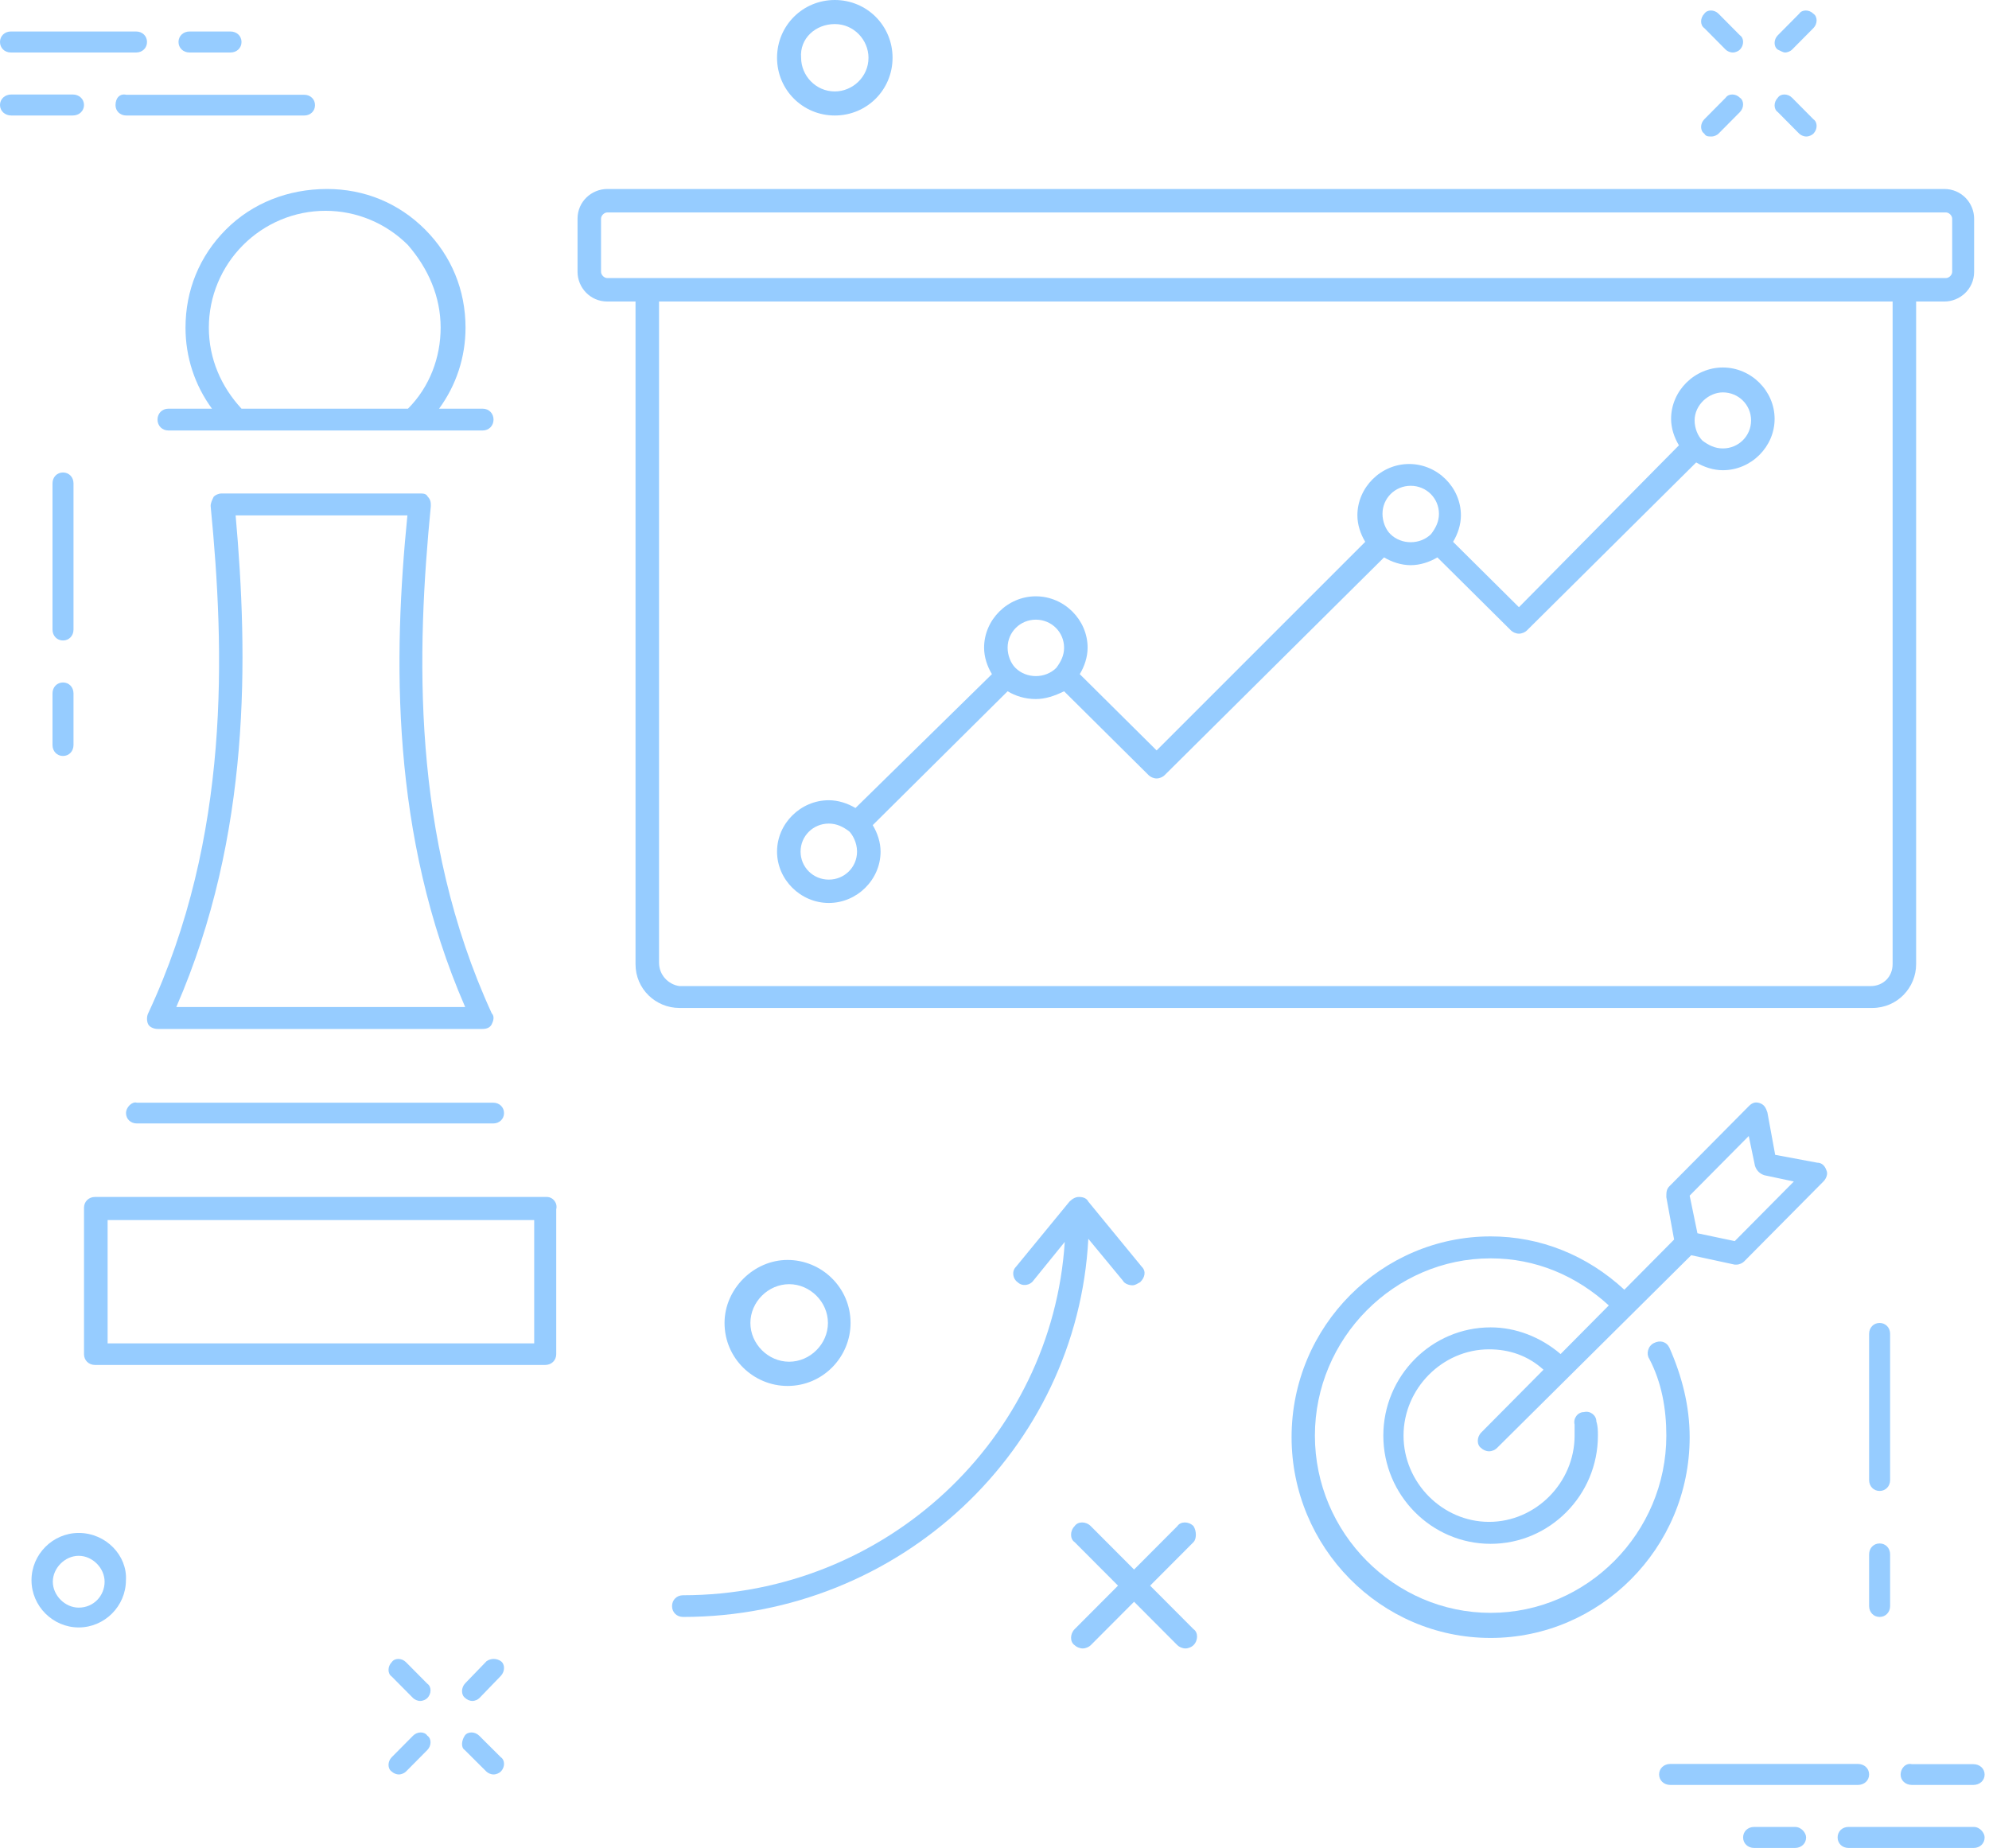 <?xml version="1.0" encoding="UTF-8"?>
<svg width="240px" height="223px" viewBox="0 0 240 223" version="1.1" xmlns="http://www.w3.org/2000/svg" xmlns:xlink="http://www.w3.org/1999/xlink">
    <!-- Generator: Sketch 47.1 (45422) - http://www.bohemiancoding.com/sketch -->
    <title>FNO</title>
    <desc>Created with Sketch.</desc>
    <defs></defs>
    <g id="Welcome" stroke="none" stroke-width="1" fill="none" fill-rule="evenodd">
        <g id="Research" transform="translate(-198, -1300)" fill-rule="nonzero" fill="#96CCFF">
            <g id="noun_749756_cc" transform="translate(198, 1300)">
                <g id="FNO">
                    <path d="M8.869,58.331 C8.869,57.58 8.326,57.017 7.602,57.017 C6.878,57.017 6.335,57.58 6.335,58.331 L6.335,75.976 C6.335,76.727 6.878,77.29 7.602,77.29 C8.326,77.29 8.869,76.727 8.869,75.976 L8.869,58.331 Z" id="Shape"></path>
                    <path d="M7.602,82.358 C6.878,82.358 6.335,82.924 6.335,83.679 L6.335,89.906 C6.335,90.661 6.878,91.227 7.602,91.227 C8.326,91.227 8.869,90.661 8.869,89.906 L8.869,83.679 C8.869,82.924 8.326,82.358 7.602,82.358 Z" id="Shape"></path>
                    <path d="M228.068,160.962 C228.068,160.211 227.525,159.648 226.801,159.648 C226.077,159.648 225.534,160.211 225.534,160.962 L225.534,178.606 C225.534,179.357 226.077,179.92 226.801,179.92 C227.525,179.92 228.068,179.357 228.068,178.606 L228.068,160.962 Z" id="Shape"></path>
                    <path d="M226.801,186.256 C226.077,186.256 225.534,186.822 225.534,187.577 L225.534,193.804 C225.534,194.559 226.077,195.125 226.801,195.125 C227.525,195.125 228.068,194.559 228.068,193.804 L228.068,187.577 C228.068,186.822 227.525,186.256 226.801,186.256 Z" id="Shape"></path>
                    <path d="M100.73,13.938 C104.602,13.938 107.699,10.84 107.699,6.969 C107.699,3.097 104.602,0 100.73,0 C96.859,0 93.761,3.097 93.761,6.969 C93.761,10.84 96.859,13.938 100.73,13.938 Z M100.73,2.904 C103.053,2.904 104.795,4.839 104.795,6.969 C104.795,9.292 102.859,11.034 100.73,11.034 C98.407,11.034 96.665,9.098 96.665,6.969 C96.471,4.646 98.407,2.904 100.73,2.904 Z" id="Shape"></path>
                    <path d="M9.498,184.989 C6.374,184.989 3.801,187.564 3.801,190.69 C3.801,193.817 6.374,196.392 9.498,196.392 C12.622,196.392 15.195,193.817 15.195,190.69 C15.379,187.748 12.806,184.989 9.498,184.989 Z M9.498,194.001 C7.844,194.001 6.374,192.53 6.374,190.874 C6.374,189.219 7.844,187.748 9.498,187.748 C11.152,187.748 12.622,189.219 12.622,190.874 C12.622,192.53 11.336,194.001 9.498,194.001 Z" id="Shape"></path>
                    <path d="M13.938,12.688 C13.938,13.402 14.493,13.938 15.234,13.938 L36.715,13.938 C37.456,13.938 38.011,13.402 38.011,12.688 C38.011,11.973 37.456,11.438 36.715,11.438 L15.234,11.438 C14.493,11.259 13.938,11.795 13.938,12.688 Z" id="Shape"></path>
                    <path d="M10.136,12.67 C10.136,11.946 9.552,11.403 8.772,11.403 L1.365,11.403 C0.585,11.403 0,11.946 0,12.67 C0,13.394 0.585,13.938 1.365,13.938 L8.772,13.938 C9.552,13.938 10.136,13.394 10.136,12.67 Z" id="Shape"></path>
                    <path d="M1.307,6.335 L16.432,6.335 C17.178,6.335 17.739,5.792 17.739,5.068 C17.739,4.344 17.178,3.801 16.432,3.801 L1.307,3.801 C0.56,3.801 0,4.344 0,5.068 C0,5.792 0.56,6.335 1.307,6.335 Z" id="Shape"></path>
                    <path d="M22.87,6.335 L27.812,6.335 C28.572,6.335 29.142,5.792 29.142,5.068 C29.142,4.344 28.572,3.801 27.812,3.801 L22.87,3.801 C22.11,3.801 21.54,4.344 21.54,5.068 C21.54,5.792 22.11,6.335 22.87,6.335 Z" id="Shape"></path>
                    <path d="M225.534,214.131 C225.534,213.407 224.954,212.864 224.18,212.864 L201.547,212.864 C200.774,212.864 200.193,213.407 200.193,214.131 C200.193,214.855 200.774,215.398 201.547,215.398 L224.18,215.398 C224.954,215.398 225.534,214.855 225.534,214.131 Z" id="Shape"></path>
                    <path d="M229.335,214.145 C229.335,214.861 229.92,215.398 230.7,215.398 L238.107,215.398 C238.887,215.398 239.472,214.861 239.472,214.145 C239.472,213.429 238.887,212.891 238.107,212.891 L230.7,212.891 C229.92,212.712 229.335,213.429 229.335,214.145 Z" id="Shape"></path>
                    <path d="M238.165,220.466 L223.04,220.466 C222.293,220.466 221.733,221.009 221.733,221.733 C221.733,222.457 222.293,223 223.04,223 L238.165,223 C238.911,223 239.472,222.457 239.472,221.733 C239.472,221.19 238.911,220.466 238.165,220.466 Z" id="Shape"></path>
                    <path d="M216.601,220.466 L211.66,220.466 C210.9,220.466 210.33,221.009 210.33,221.733 C210.33,222.457 210.9,223 211.66,223 L216.601,223 C217.362,223 217.932,222.457 217.932,221.733 C217.932,221.19 217.362,220.466 216.601,220.466 Z" id="Shape"></path>
                    <path d="M208.225,5.989 C208.397,6.162 208.74,6.335 209.084,6.335 C209.428,6.335 209.771,6.162 209.943,5.989 C210.458,5.469 210.458,4.603 209.943,4.256 L207.366,1.657 C206.851,1.137 205.992,1.137 205.648,1.657 C205.133,2.177 205.133,3.043 205.648,3.39 L208.225,5.989 Z" id="Shape"></path>
                    <path d="M217.094,16.125 C217.266,16.298 217.61,16.472 217.953,16.472 C218.297,16.472 218.641,16.298 218.812,16.125 C219.328,15.605 219.328,14.739 218.812,14.392 L216.235,11.793 C215.72,11.273 214.861,11.273 214.517,11.793 C214.002,12.313 214.002,13.179 214.517,13.526 L217.094,16.125 Z" id="Shape"></path>
                    <path d="M206.507,16.472 C206.851,16.472 207.194,16.298 207.366,16.125 L209.943,13.526 C210.458,13.006 210.458,12.14 209.943,11.793 C209.428,11.273 208.569,11.273 208.225,11.793 L205.648,14.392 C205.133,14.912 205.133,15.779 205.648,16.125 C205.82,16.472 206.163,16.472 206.507,16.472 Z" id="Shape"></path>
                    <path d="M215.376,6.335 C215.72,6.335 216.063,6.162 216.235,5.989 L218.812,3.39 C219.328,2.87 219.328,2.003 218.812,1.657 C218.297,1.137 217.438,1.137 217.094,1.657 L214.517,4.256 C214.002,4.776 214.002,5.642 214.517,5.989 C214.861,6.162 215.204,6.335 215.376,6.335 Z" id="Shape"></path>
                    <path d="M48.985,200.583 C48.47,200.063 47.611,200.063 47.267,200.583 C46.752,201.103 46.752,201.969 47.267,202.316 L49.844,204.915 C50.016,205.088 50.36,205.261 50.703,205.261 C51.047,205.261 51.391,205.088 51.562,204.915 C52.078,204.395 52.078,203.529 51.562,203.182 L48.985,200.583 Z" id="Shape"></path>
                    <path d="M57.818,209.452 C57.297,208.933 56.427,208.933 56.079,209.452 C55.731,209.972 55.558,210.839 56.079,211.185 L58.688,213.784 C58.862,213.957 59.21,214.131 59.557,214.131 C59.905,214.131 60.253,213.957 60.427,213.784 C60.949,213.264 60.949,212.398 60.427,212.051 L57.818,209.452 Z" id="Shape"></path>
                    <path d="M49.844,209.452 L47.267,212.051 C46.752,212.571 46.752,213.438 47.267,213.784 C47.439,213.957 47.783,214.131 48.126,214.131 C48.47,214.131 48.813,213.957 48.985,213.784 L51.562,211.185 C52.078,210.665 52.078,209.799 51.562,209.452 C51.219,208.933 50.36,208.933 49.844,209.452 Z" id="Shape"></path>
                    <path d="M58.714,200.46 L56.137,203.127 C55.621,203.661 55.621,204.55 56.137,204.906 C56.308,205.084 56.652,205.261 56.996,205.261 C57.339,205.261 57.683,205.084 57.855,204.906 L60.432,202.238 C60.947,201.705 60.947,200.816 60.432,200.46 C59.916,200.104 59.229,200.104 58.714,200.46 Z" id="Shape"></path>
                    <path d="M27.265,27.695 C24.074,30.891 22.384,35.028 22.384,39.54 C22.384,43.112 23.511,46.496 25.576,49.317 L20.32,49.317 C19.569,49.317 19.006,49.881 19.006,50.633 C19.006,51.385 19.569,51.949 20.32,51.949 L58.237,51.949 C58.988,51.949 59.551,51.385 59.551,50.633 C59.551,49.881 58.988,49.317 58.237,49.317 L52.981,49.317 C55.046,46.496 56.172,43.112 56.172,39.54 C56.172,35.028 54.483,30.891 51.292,27.695 C48.101,24.499 43.971,22.807 39.466,22.807 C34.773,22.807 30.456,24.499 27.265,27.695 Z M53.169,39.54 C53.169,43.112 51.855,46.684 49.227,49.317 L29.142,49.317 C26.702,46.684 25.2,43.3 25.2,39.54 C25.2,35.78 26.702,32.207 29.33,29.575 C31.958,26.943 35.524,25.439 39.278,25.439 C43.033,25.439 46.599,26.943 49.227,29.575 C51.667,32.395 53.169,35.78 53.169,39.54 Z" id="Shape"></path>
                    <path d="M51.985,61.063 C51.985,60.685 51.985,60.307 51.608,59.929 C51.42,59.551 51.043,59.551 50.666,59.551 L26.736,59.551 C26.359,59.551 25.982,59.74 25.794,59.929 C25.605,60.307 25.417,60.685 25.417,61.063 C27.113,78.446 27.867,100.93 17.88,122.281 C17.692,122.659 17.692,123.226 17.88,123.604 C18.068,123.982 18.634,124.17 19.011,124.17 L58.203,124.17 C58.768,124.17 59.145,123.982 59.334,123.604 C59.522,123.226 59.71,122.659 59.334,122.281 C49.535,100.93 50.289,78.446 51.985,61.063 Z M56.13,121.525 L21.272,121.525 C30.316,100.741 29.939,79.201 28.432,62.196 L49.159,62.196 C47.463,79.201 47.086,100.741 56.13,121.525 Z" id="Shape"></path>
                    <path d="M65.977,144.443 L11.466,144.443 C10.706,144.443 10.136,145.001 10.136,145.745 L10.136,163.414 C10.136,164.158 10.706,164.716 11.466,164.716 L65.787,164.716 C66.547,164.716 67.117,164.158 67.117,163.414 L67.117,145.931 C67.307,145.187 66.737,144.443 65.977,144.443 Z M64.458,162.112 L12.985,162.112 L12.985,147.233 L64.458,147.233 L64.458,162.112 Z" id="Shape"></path>
                    <path d="M15.205,134.321 C15.205,135.037 15.765,135.574 16.513,135.574 L59.51,135.574 C60.257,135.574 60.818,135.037 60.818,134.321 C60.818,133.605 60.257,133.068 59.51,133.068 L16.513,133.068 C15.952,132.889 15.205,133.605 15.205,134.321 Z" id="Shape"></path>
                    <path d="M135.49,154.542 C135.68,154.916 136.248,155.103 136.627,155.103 C137.006,155.103 137.196,154.916 137.575,154.729 C138.144,154.168 138.333,153.42 137.765,152.859 L131.32,145.004 C131.131,144.63 130.751,144.443 130.183,144.443 C129.804,144.443 129.425,144.63 129.046,145.004 L122.601,152.859 C122.032,153.42 122.222,154.355 122.791,154.729 C123.359,155.29 124.307,155.103 124.686,154.542 L128.477,149.867 C126.961,173.618 106.869,192.507 82.418,192.507 C81.66,192.507 81.091,193.068 81.091,193.816 C81.091,194.564 81.66,195.125 82.418,195.125 C108.575,195.125 129.993,174.927 131.32,149.493 L135.49,154.542 Z" id="Shape"></path>
                    <path d="M87.426,159.648 C87.426,163.936 90.935,167.25 95.028,167.25 C99.317,167.25 102.631,163.741 102.631,159.648 C102.631,155.359 99.122,152.045 95.028,152.045 C90.935,152.045 87.426,155.554 87.426,159.648 Z M99.902,159.648 C99.902,162.182 97.757,164.326 95.223,164.326 C92.689,164.326 90.545,162.182 90.545,159.648 C90.545,157.114 92.689,154.969 95.223,154.969 C97.757,154.969 99.902,157.114 99.902,159.648 Z" id="Shape"></path>
                    <path d="M144.007,184.159 C143.426,183.576 142.458,183.576 142.07,184.159 L136.841,189.405 L131.611,184.159 C131.03,183.576 130.062,183.576 129.674,184.159 C129.093,184.742 129.093,185.713 129.674,186.102 L134.904,191.348 L129.674,196.594 C129.093,197.177 129.093,198.149 129.674,198.538 C129.868,198.732 130.256,198.926 130.643,198.926 C131.03,198.926 131.418,198.732 131.611,198.538 L136.841,193.291 L142.07,198.538 C142.264,198.732 142.652,198.926 143.039,198.926 C143.426,198.926 143.814,198.732 144.007,198.538 C144.588,197.955 144.588,196.983 144.007,196.594 L138.778,191.348 L144.007,186.102 C144.395,185.713 144.395,184.742 144.007,184.159 Z" id="Shape"></path>
                    <path d="M225.911,121.636 C228.937,121.636 231.207,119.184 231.207,116.355 L231.207,36.386 L234.611,36.386 C236.502,36.386 238.205,34.878 238.205,32.803 L238.205,26.39 C238.205,24.504 236.691,22.807 234.611,22.807 L73.281,22.807 C71.39,22.807 69.688,24.316 69.688,26.39 L69.688,32.803 C69.688,34.689 71.201,36.386 73.281,36.386 L76.685,36.386 L76.685,116.355 C76.685,119.373 79.144,121.636 81.981,121.636 L225.911,121.636 Z M72.524,32.803 L72.524,26.39 C72.524,26.013 72.903,25.636 73.281,25.636 L234.8,25.636 C235.178,25.636 235.557,26.013 235.557,26.39 L235.557,32.803 C235.557,33.18 235.178,33.557 234.8,33.557 L229.883,33.557 L78.198,33.557 L73.281,33.557 C72.903,33.557 72.524,33.18 72.524,32.803 Z M79.522,116.167 L79.522,36.386 L228.37,36.386 L228.37,116.355 C228.37,117.864 227.235,118.996 225.722,118.996 L81.981,118.996 C80.657,118.807 79.522,117.676 79.522,116.167 Z" id="Shape"></path>
                    <path d="M100.007,108.966 C103.414,108.966 106.253,106.148 106.253,102.767 C106.253,101.64 105.874,100.513 105.306,99.574 L121.583,83.419 C122.529,83.982 123.664,84.358 124.989,84.358 C126.125,84.358 127.26,83.982 128.396,83.419 L138.616,93.562 C138.805,93.75 139.184,93.938 139.562,93.938 C139.941,93.938 140.319,93.75 140.509,93.562 L167.005,67.264 C167.951,67.827 169.087,68.203 170.222,68.203 C171.358,68.203 172.493,67.827 173.44,67.264 L182.335,76.093 C182.524,76.281 182.903,76.468 183.281,76.468 L183.281,76.468 C183.66,76.468 184.038,76.281 184.228,76.093 L204.668,55.805 C205.614,56.369 206.75,56.744 207.885,56.744 C211.292,56.744 214.131,53.927 214.131,50.546 C214.131,47.164 211.292,44.347 207.885,44.347 C204.478,44.347 201.64,47.164 201.64,50.546 C201.64,51.673 202.018,52.8 202.586,53.739 L183.281,73.275 L175.332,65.385 C175.9,64.446 176.279,63.319 176.279,62.192 C176.279,58.811 173.44,55.993 170.033,55.993 C166.626,55.993 163.788,58.811 163.788,62.192 C163.788,63.319 164.166,64.446 164.734,65.385 L139.562,90.557 L130.289,81.352 C130.856,80.413 131.235,79.286 131.235,78.159 C131.235,74.778 128.396,71.96 124.989,71.96 C121.583,71.96 118.744,74.778 118.744,78.159 C118.744,79.286 119.122,80.413 119.69,81.352 L103.224,97.507 C102.278,96.944 101.143,96.568 100.007,96.568 C96.6,96.568 93.761,99.386 93.761,102.767 C93.761,106.148 96.6,108.966 100.007,108.966 Z M207.885,47.352 C209.778,47.352 211.292,48.855 211.292,50.733 C211.292,52.612 209.778,54.115 207.885,54.115 C206.939,54.115 206.182,53.739 205.425,53.175 C204.857,52.612 204.478,51.673 204.478,50.733 C204.478,48.855 206.182,47.352 207.885,47.352 Z M170.222,58.623 C172.115,58.623 173.629,60.126 173.629,62.004 C173.629,62.943 173.251,63.695 172.683,64.446 C171.358,65.761 169.087,65.761 167.762,64.446 C167.194,63.883 166.816,62.943 166.816,62.004 C166.816,60.126 168.33,58.623 170.222,58.623 Z M124.989,74.778 C126.882,74.778 128.396,76.281 128.396,78.159 C128.396,79.098 128.017,79.85 127.45,80.601 C126.125,81.916 123.854,81.916 122.529,80.601 C121.961,80.037 121.583,79.098 121.583,78.159 C121.583,76.281 123.097,74.778 124.989,74.778 Z M100.007,99.386 C100.953,99.386 101.71,99.761 102.467,100.325 C102.846,100.701 103.414,101.64 103.414,102.767 C103.414,104.645 101.9,106.148 100.007,106.148 C98.114,106.148 96.6,104.645 96.6,102.767 C96.6,100.888 98.114,99.386 100.007,99.386 Z" id="Shape"></path>
                    <path d="M201.441,162.642 C201.441,162.642 201.254,162.453 201.441,162.642 C201.066,161.885 200.316,161.696 199.565,162.074 C198.815,162.453 198.627,163.399 199.002,163.967 C200.503,166.806 201.066,170.024 201.066,173.242 C201.066,184.977 191.497,194.631 179.864,194.631 C168.23,194.631 158.661,184.977 158.661,173.242 C158.661,161.506 168.23,151.853 179.864,151.853 C185.305,151.853 190.183,153.935 194.124,157.531 L188.307,163.399 C185.868,161.317 182.866,160.181 179.864,160.181 C172.734,160.181 166.917,166.049 166.917,173.242 C166.917,180.434 172.734,186.302 179.864,186.302 C186.994,186.302 192.81,180.434 192.81,173.242 C192.81,172.674 192.81,172.106 192.623,171.538 C192.623,170.781 191.872,170.213 191.122,170.403 C190.371,170.403 189.808,171.16 189.996,171.917 C189.996,172.295 189.996,172.863 189.996,173.242 C189.996,178.92 185.305,183.652 179.676,183.652 C174.047,183.652 169.356,178.92 169.356,173.242 C169.356,167.563 174.047,162.831 179.676,162.831 C182.115,162.831 184.367,163.588 186.243,165.292 L178.738,172.863 C178.175,173.431 178.175,174.377 178.738,174.756 C178.925,174.945 179.301,175.135 179.676,175.135 C180.051,175.135 180.426,174.945 180.614,174.756 L204.068,151.474 L209.322,152.61 L209.51,152.61 C209.885,152.61 210.26,152.421 210.448,152.231 L220.017,142.578 C220.392,142.2 220.58,141.632 220.392,141.253 C220.205,140.685 219.829,140.307 219.267,140.307 L214.2,139.36 L213.262,134.25 C213.075,133.682 212.887,133.303 212.324,133.114 C211.761,132.925 211.386,133.114 211.011,133.493 L201.441,143.146 C201.066,143.525 201.066,143.903 201.066,144.471 L202.004,149.582 L196,155.639 C191.497,151.474 185.868,149.203 179.864,149.203 C166.729,149.203 155.847,159.992 155.847,173.431 C155.847,186.681 166.542,197.659 179.864,197.659 C192.998,197.659 203.881,186.87 203.881,173.431 C203.881,169.645 202.942,166.049 201.441,162.642 Z M211.011,137.089 L211.761,140.685 C211.949,141.253 212.324,141.632 212.887,141.821 L216.452,142.578 L209.322,149.771 L204.819,148.824 L203.881,144.282 L211.011,137.089 Z" id="Shape"></path>
                </g>
            </g>
        </g>
    </g>
</svg>